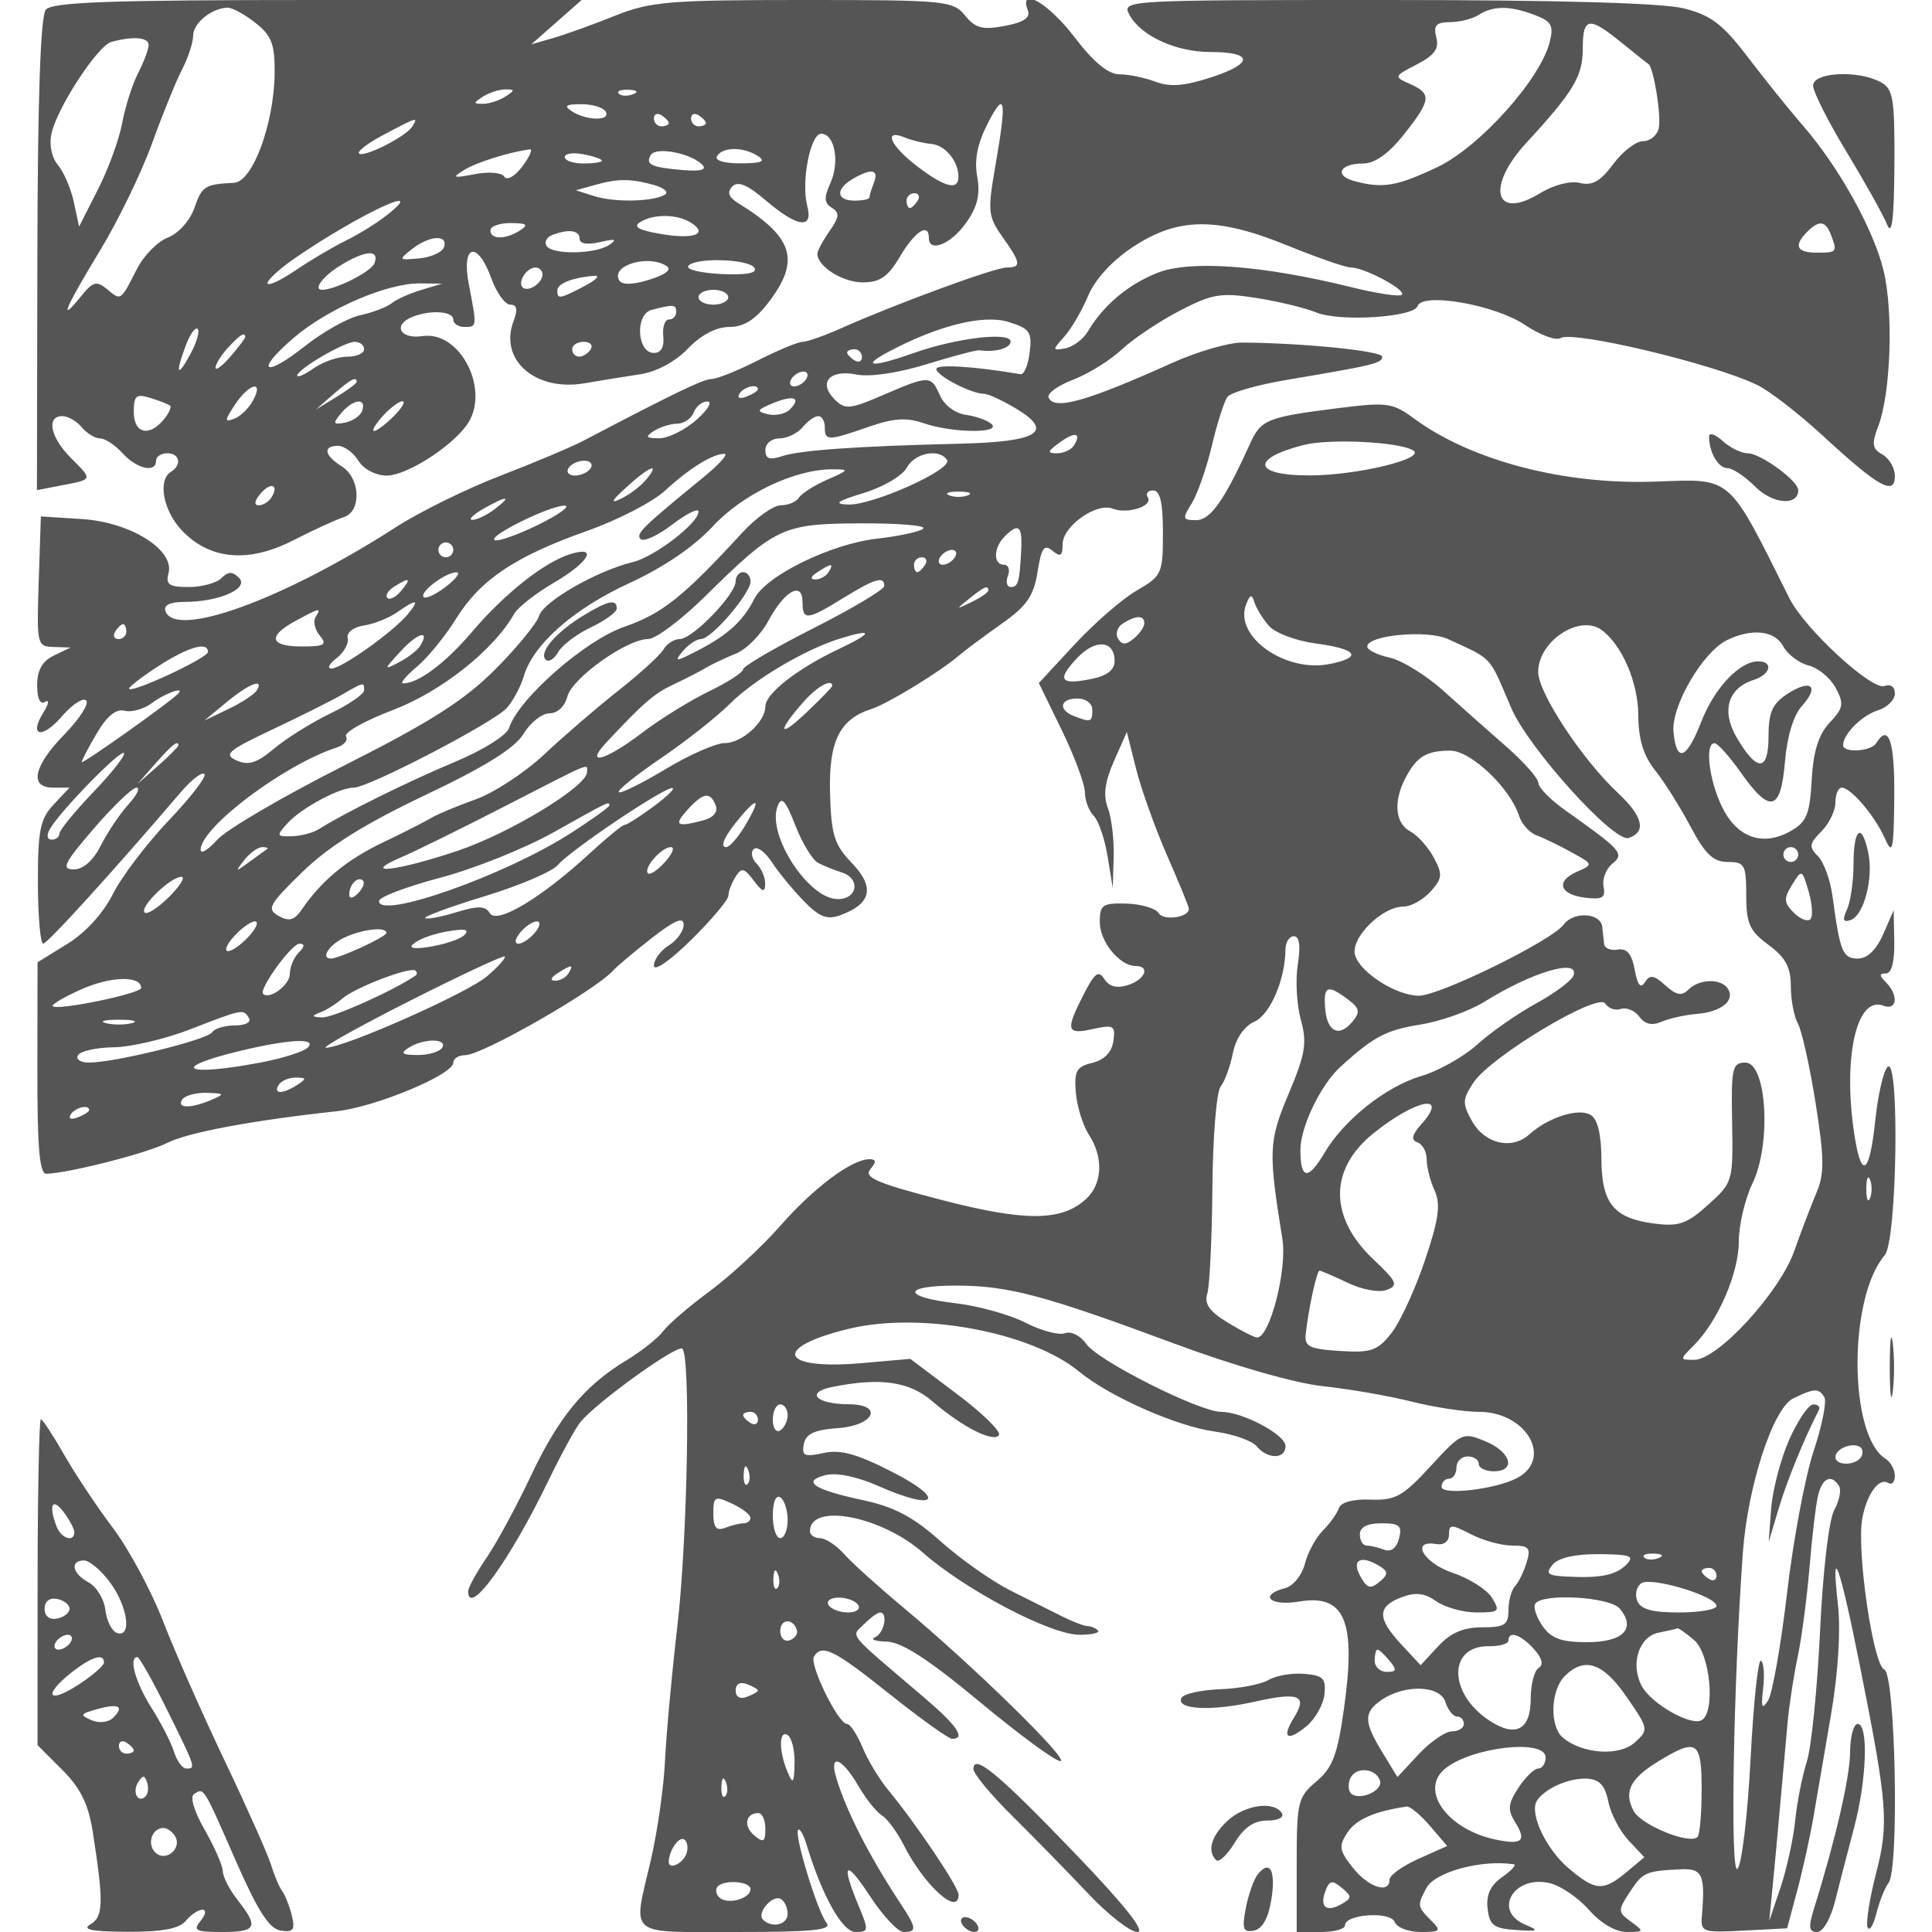 <svg xmlns="http://www.w3.org/2000/svg" version="1.0" width="250" height="250" viewBox="0 0 250 260" preserveAspectRatio="xMidYMid meet">
<g transform="translate(0,260) scale(0.01,-0.01)" fill="#555555" stroke="none">
<path d="M117 25870 c-72 -86 -110 -1193 -114 -3297 l-6 -3169 326 63 c431 82 428 73 133 368 -278 278 -338 565 -118 565 76 0 194 -67 262 -150 68 -82 180 -150 247 -150 67 0 203 -90 303 -200 191 -211 450 -269 450 -100 0 55 68 100 150 100 170 0 201 -157 50 -250 -178 -110 -106 -514 139 -779 375 -404 899 -454 1506 -143 278 142 584 282 680 312 243 75 226 526 -25 683 -236 148 -260 277 -51 277 82 0 206 -90 274 -200 72 -116 233 -200 382 -200 259 0 841 365 1070 671 337 451 -69 1282 -590 1206 -308 -46 -405 155 -127 262 244 94 542 72 542 -39 0 -55 68 -100 150 -100 170 0 170 0 59 575 -104 540 117 595 305 75 69 -192 184 -350 254 -350 90 0 103 -65 42 -225 -195 -519 295 -947 956 -833 211 36 548 91 749 121 222 34 476 171 644 347 176 183 380 290 555 290 195 0 350 97 531 334 429 563 334 872 -409 1331 -131 80 -155 147 -82 224 75 79 203 26 450 -185 425 -363 643 -394 560 -79 -85 325 40 975 187 975 183 0 253 -381 123 -667 -88 -193 -83 -265 20 -329 108 -67 102 -126 -31 -315 -90 -129 -163 -265 -163 -304 0 -171 339 -385 611 -385 232 0 340 75 502 350 199 337 387 458 387 250 0 -206 294 -89 498 197 157 220 196 384 153 625 -42 228 3 449 145 724 234 455 256 317 94 -609 -100 -577 -92 -653 100 -924 250 -351 259 -413 57 -413 -159 0 -1480 -485 -2217 -813 -230 -103 -468 -187 -528 -187 -60 0 -331 -112 -602 -250 -271 -137 -551 -250 -622 -250 -112 -1 -503 -189 -1728 -832 -165 -86 -668 -298 -1118 -471 -450 -173 -1080 -483 -1400 -689 -1512 -974 -2973 -1507 -3105 -1133 -29 82 60 125 258 125 464 0 874 181 731 324 -88 88 -145 87 -236 -4 -66 -66 -264 -120 -441 -120 -264 0 -312 33 -271 188 82 314 -515 686 -1168 727 l-550 35 -29 -875 c-28 -852 -23 -875 200 -882 l229 -7 -225 -108 c-157 -76 -225 -197 -225 -399 0 -182 40 -266 107 -224 59 36 50 -27 -21 -140 -205 -328 -20 -366 250 -52 136 158 282 252 324 210 42 -42 -89 -246 -291 -454 -420 -430 -481 -719 -152 -719 l218 0 -213 -227 c-182 -194 -213 -346 -212 -1050 1 -453 33 -823 71 -822 59 1 940 971 1858 2045 139 162 279 269 312 237 32 -33 -184 -314 -480 -624 -296 -311 -634 -756 -751 -989 -128 -257 -369 -522 -613 -672 l-402 -248 -2 -1425 c-2 -1077 28 -1424 122 -1421 302 8 1351 276 1625 415 279 141 1138 302 2278 426 525 57 1572 493 1572 654 0 55 72 101 160 101 228 0 1743 866 1991 1139 56 61 292 259 525 441 305 237 424 286 424 176 0 -85 -90 -211 -200 -279 -110 -69 -200 -191 -200 -272 0 -84 216 65 500 345 275 271 501 539 502 596 0 57 44 171 96 254 81 128 116 121 245 -50 118 -157 151 -166 154 -45 2 85 -50 208 -115 273 -65 65 -83 153 -39 195 43 43 152 -35 242 -173 90 -137 284 -374 431 -525 214 -219 314 -257 496 -190 415 153 464 375 154 698 -240 251 -280 379 -296 944 -19 696 128 995 558 1132 213 67 930 505 1175 718 81 69 338 261 571 425 343 241 436 374 488 699 52 326 90 380 201 288 108 -90 137 -71 137 87 0 241 453 564 672 479 204 -78 547 33 474 152 -32 51 1 93 73 93 93 0 132 -166 131 -572 0 -548 -14 -579 -352 -775 -194 -111 -570 -438 -835 -724 l-483 -521 310 -637 c170 -350 310 -725 310 -834 0 -108 53 -250 118 -315 65 -65 149 -310 187 -545 l70 -427 12 418 c7 231 -28 527 -78 658 -65 171 -42 351 82 631 l173 392 126 -500 c69 -274 257 -799 418 -1166 160 -366 292 -688 292 -714 0 -116 -341 -164 -407 -58 -40 65 -235 123 -433 129 -324 9 -360 -16 -360 -250 0 -262 268 -590 483 -590 202 0 127 -183 -104 -257 -149 -47 -253 -21 -317 81 -78 123 -130 84 -279 -207 -248 -487 -233 -544 125 -465 280 61 305 47 275 -163 -21 -149 -122 -253 -283 -292 -214 -52 -246 -110 -222 -402 16 -187 95 -441 175 -564 201 -307 184 -666 -41 -870 -331 -299 -819 -301 -1950 -7 -863 224 -1041 301 -950 411 84 101 81 135 -13 135 -235 0 -750 -385 -1200 -898 -247 -281 -674 -676 -949 -879 -275 -202 -556 -444 -625 -537 -69 -93 -294 -272 -500 -396 -561 -339 -908 -760 -1285 -1561 -187 -396 -453 -887 -590 -1089 -138 -202 -250 -407 -250 -454 0 -361 564 417 1086 1500 169 349 361 701 428 780 224 271 1306 1048 1369 984 114 -114 69 -2575 -69 -3750 -74 -633 -148 -1442 -165 -1800 -17 -357 -103 -957 -190 -1331 -245 -1049 -340 -969 1153 -969 1038 0 1291 26 1210 125 -121 149 -439 1191 -381 1250 23 22 72 -65 111 -192 212 -699 483 -1183 662 -1183 178 0 180 20 37 362 -241 579 -174 626 162 113 171 -261 373 -475 449 -475 180 0 174 53 -41 379 -421 638 -732 1246 -867 1696 -100 333 75 273 292 -100 103 -179 248 -361 321 -405 73 -44 206 -224 295 -400 274 -542 738 -963 738 -669 0 106 -574 959 -948 1411 -119 144 -275 402 -346 575 -72 172 -165 313 -208 313 -118 0 -510 800 -444 907 108 173 267 94 1020 -507 414 -330 791 -600 839 -600 188 0 67 178 -376 555 -1060 903 -985 811 -810 987 87 87 184 158 216 158 112 0 55 -284 -68 -334 -69 -28 3 -54 159 -58 202 -6 563 -240 1247 -808 529 -440 1018 -800 1088 -800 140 0 -1181 1292 -2119 2072 -330 275 -686 596 -790 714 -105 118 -252 214 -325 214 -74 0 -135 42 -135 94 0 387 959 205 1519 -288 574 -505 1718 -1106 2106 -1106 170 0 282 26 250 58 -32 32 -96 59 -142 59 -45 1 -195 58 -333 127 -137 69 -452 226 -700 350 -247 124 -670 421 -939 661 -371 332 -625 466 -1050 557 -664 142 -830 254 -499 337 146 37 429 -22 718 -151 765 -338 915 -185 186 189 -484 248 -705 309 -934 259 -256 -56 -295 -39 -265 119 26 139 140 193 459 216 489 35 620 318 149 321 -446 2 -594 159 -221 234 647 129 1035 73 1346 -196 398 -344 826 -560 893 -452 30 48 -227 299 -570 556 l-623 469 -650 -57 c-1105 -97 -1223 207 -180 461 966 235 2454 -41 3103 -576 408 -336 1312 -736 1823 -806 248 -34 503 -123 565 -198 147 -178 389 -176 389 2 0 154 -577 461 -868 461 -290 0 -1654 686 -1812 912 -78 112 -205 177 -286 146 -80 -31 -320 33 -532 141 -213 109 -638 227 -945 263 -728 86 -717 238 18 237 698 -2 1175 -129 2930 -781 802 -298 1618 -532 2000 -573 355 -38 891 -131 1191 -207 300 -76 708 -138 906 -138 642 0 1004 -633 511 -892 -290 -152 -1013 -235 -1013 -117 0 60 45 109 100 109 55 0 100 68 100 150 0 83 68 150 150 150 83 0 150 -45 150 -100 0 -55 90 -100 200 -100 308 0 237 260 -111 404 -303 126 -321 117 -737 -335 -373 -407 -473 -462 -808 -450 -235 9 -399 -35 -426 -115 -24 -71 -121 -207 -216 -302 -95 -95 -204 -297 -242 -448 -38 -151 -157 -298 -265 -326 -363 -95 -206 -247 188 -181 617 104 770 -261 603 -1443 -87 -621 -153 -794 -371 -978 -251 -211 -265 -273 -265 -1125 l0 -901 325 0 c179 0 325 40 325 89 0 152 613 194 670 45 28 -74 185 -134 348 -134 269 0 282 14 139 157 -184 185 -187 201 -61 436 115 215 743 385 1176 318 40 -6 -30 -83 -155 -171 -160 -111 -219 -239 -198 -425 26 -225 84 -268 381 -288 303 -20 320 -10 125 72 -444 187 -147 678 337 557 146 -37 382 -199 524 -361 155 -177 357 -295 505 -295 235 0 238 7 59 138 -180 131 -181 150 -17 400 175 267 212 284 692 306 285 13 324 -74 278 -625 -18 -221 8 -230 564 -200 l583 31 134 500 c74 275 174 725 221 1000 48 275 155 903 239 1395 92 540 128 1116 91 1450 -102 900 24 548 301 -845 366 -1841 385 -2090 209 -2769 -85 -330 -136 -652 -113 -715 24 -64 78 19 119 184 42 165 116 350 164 411 146 187 93 2814 -58 2872 -149 58 -374 1599 -296 2029 60 332 225 558 350 481 49 -30 89 13 89 96 0 83 -57 187 -127 231 -496 312 -502 2165 -9 2738 166 193 202 2698 37 2533 -55 -55 -129 -379 -165 -720 -73 -703 -180 -800 -272 -246 -174 1056 12 1932 381 1791 185 -71 208 141 35 314 -93 93 -93 120 0 120 76 0 117 157 112 425 l-8 425 -142 -325 c-92 -209 -213 -325 -340 -325 -204 0 -240 90 -342 843 -29 216 -117 457 -196 536 -123 123 -117 168 47 332 104 104 189 279 189 389 0 110 38 200 85 200 123 0 445 -378 581 -684 103 -233 119 -163 126 559 7 749 -75 995 -242 725 -71 -116 -452 -137 -447 -25 7 153 255 398 472 467 124 39 225 141 225 225 0 90 -57 132 -138 101 -170 -65 -1076 770 -1282 1182 -835 1673 -759 1606 -1799 1569 -1231 -45 -2476 280 -3248 846 -296 218 -362 226 -1053 139 -934 -119 -1012 -151 -1161 -482 -344 -759 -530 -1022 -722 -1022 -184 0 -189 19 -60 225 77 124 199 473 271 775 71 303 166 599 210 659 44 60 406 163 806 230 1170 197 1276 223 1276 311 0 77 -1061 184 -1880 190 -182 2 -609 -122 -950 -276 -1156 -520 -1588 -640 -1659 -462 -22 54 128 161 332 239 203 78 498 260 653 406 156 145 506 379 779 521 440 228 555 247 1034 172 296 -47 657 -134 801 -194 313 -130 1316 -67 1367 85 63 189 1041 18 1442 -252 203 -136 419 -217 481 -179 170 105 2067 -347 2650 -632 165 -81 561 -387 880 -681 747 -690 970 -815 970 -545 0 109 -75 240 -167 291 -139 78 -148 142 -57 380 168 436 207 1527 74 2087 -130 552 -604 1405 -1087 1959 -172 198 -502 608 -734 912 -346 455 -500 573 -869 666 -292 73 -1695 113 -4008 113 -3522 0 -3558 -2 -3453 -199 152 -283 625 -501 1090 -501 577 0 585 -153 16 -339 -364 -119 -561 -135 -755 -61 -145 55 -363 100 -486 100 -150 0 -348 164 -604 500 -352 461 -755 692 -628 360 38 -98 -55 -161 -311 -209 -300 -56 -395 -31 -534 140 -161 199 -262 209 -2174 209 -1808 0 -2058 -21 -2534 -211 -291 -117 -664 -251 -829 -299 l-300 -87 339 299 338 298 -3551 0 c-2787 0 -3575 -28 -3659 -130z m2820 -177 c219 -173 262 -286 259 -675 -7 -683 -296 -1465 -546 -1478 -395 -20 -432 -44 -535 -341 -60 -170 -214 -341 -355 -395 -138 -53 -326 -244 -418 -425 -221 -434 -212 -428 -401 -271 -142 117 -190 104 -352 -97 -307 -379 -219 -167 255 614 245 402 560 1053 702 1445 142 393 324 841 405 997 81 156 148 360 148 453 1 169 249 371 463 377 61 2 230 -90 375 -204z m17217 105 c226 -85 257 -142 201 -365 -127 -503 -946 -1414 -1513 -1683 -547 -258 -734 -290 -1116 -187 -279 75 -196 237 121 237 155 0 343 134 545 389 368 465 378 549 84 681 -222 98 -221 102 91 263 238 123 302 213 262 365 -41 160 -4 202 184 204 131 0 305 45 387 98 194 125 422 125 754 -2z m1163 -368 c183 -148 348 -280 367 -292 70 -46 175 -695 139 -863 -21 -96 -116 -175 -212 -175 -95 0 -276 -139 -401 -309 -172 -231 -283 -294 -448 -253 -130 33 -355 -27 -547 -144 -603 -366 -719 94 -173 685 633 687 758 895 758 1262 0 430 80 444 517 89z m-19817 -35 c0 -58 -64 -228 -141 -378 -78 -151 -174 -452 -214 -670 -40 -219 -187 -622 -327 -897 l-254 -500 -70 329 c-39 181 -135 406 -214 500 -86 102 -121 273 -87 425 79 352 622 1182 806 1232 293 80 501 63 501 -41z m4800 -695 c-82 -53 -217 -97 -300 -97 -133 0 -133 11 0 97 83 53 218 97 300 97 133 0 133 -11 0 -97z m1719 32 c-72 -29 -159 -26 -192 8 -33 33 26 56 131 52 117 -5 141 -28 61 -60z m-369 -232 c79 -128 -252 -128 -450 0 -117 76 -91 97 119 98 148 1 297 -43 331 -98z m850 -156 c0 -24 -45 -44 -100 -44 -55 0 -100 48 -100 106 0 58 45 78 100 44 55 -34 100 -82 100 -106z m500 0 c0 -24 -45 -44 -100 -44 -55 0 -100 48 -100 106 0 58 45 78 100 44 55 -34 100 -82 100 -106z m-3950 -45 c-85 -137 -656 -426 -719 -364 -27 28 123 142 335 253 452 239 465 243 384 111z m6979 -235 c188 -15 367 -228 369 -439 3 -194 -180 -149 -555 137 -363 277 -463 509 -168 388 96 -40 255 -78 354 -86z m-5499 -303 c-101 -134 -207 -195 -243 -139 -35 56 -209 71 -400 34 -292 -56 -311 -49 -140 57 167 103 608 241 883 277 43 5 -2 -98 -100 -229z m1070 77 c0 -21 -112 -38 -250 -38 -137 0 -250 39 -250 86 0 48 113 65 250 38 138 -26 250 -65 250 -86z m1350 -54 c67 -68 -14 -92 -250 -73 -433 34 -521 75 -441 204 70 114 537 25 691 -131z m750 116 c111 -72 52 -97 -231 -98 -229 -1 -356 38 -319 98 78 126 354 126 550 0z m1561 -358 c-34 -87 -61 -177 -61 -200 0 -23 -90 -42 -200 -42 -247 0 -260 155 -25 292 254 148 355 130 286 -50z m-2962 -31 c137 -38 204 -97 150 -130 -156 -96 -675 -108 -949 -21 l-250 79 250 70 c314 89 484 89 799 2z m3551 -211 c-34 -55 -82 -100 -106 -100 -24 0 -44 45 -44 100 0 55 48 100 106 100 58 0 78 -45 44 -100z m-7150 -200 c-137 -108 -386 -261 -552 -341 -165 -81 -469 -260 -675 -400 -205 -139 -373 -215 -373 -170 0 46 169 200 375 341 861 591 1826 1040 1225 570z m4097 -96 c243 -153 44 -229 -403 -153 -295 50 -379 97 -282 158 180 115 500 112 685 -5z m-2297 -104 c-196 -126 -400 -126 -400 0 0 55 124 99 275 98 214 -1 242 -22 125 -98z m10324 -203 c399 -163 784 -296 856 -297 183 0 750 -304 686 -367 -29 -29 -337 17 -684 103 -1197 296 -2170 367 -2609 191 -396 -158 -728 -439 -934 -789 -61 -103 -196 -204 -300 -225 -179 -34 -180 -26 -18 154 94 105 239 352 322 550 92 222 322 474 601 658 608 403 1131 408 2080 22z m7315 145 c90 -234 83 -242 -189 -242 -273 0 -316 94 -130 280 161 161 247 151 319 -38z m-16839 -53 c0 -70 102 -87 275 -47 204 48 236 38 125 -37 -187 -127 -769 -136 -845 -14 -31 51 0 115 69 143 220 88 376 70 376 -45z m-1824 -114 c-23 -69 -173 -137 -334 -152 -279 -26 -283 -21 -98 125 235 184 488 200 432 27z m-937 -218 c-43 -113 -525 -357 -704 -357 -125 0 8 181 240 324 338 210 537 224 464 33z m3930 -36 c76 -48 -8 -116 -228 -184 -222 -70 -368 -74 -407 -12 -123 200 384 356 635 196z m1184 -26 c43 -70 -106 -98 -439 -83 -277 13 -481 60 -453 106 74 120 816 101 892 -23z m-2853 -89 c0 -118 -195 -244 -267 -173 -71 72 55 267 173 267 52 0 94 -42 94 -94z m564 -157 c-336 -175 -364 -179 -364 -56 0 91 210 174 500 195 83 6 21 -56 -136 -139z m-2195 -51 c-155 -46 -335 -127 -400 -180 -66 -52 -254 -124 -419 -159 -165 -35 -498 -221 -741 -413 -557 -441 -690 -350 -157 107 456 392 1259 738 1698 733 l300 -3 -281 -85z m4131 -98 c0 -55 -90 -100 -200 -100 -110 0 -200 45 -200 100 0 55 90 100 200 100 110 0 200 -45 200 -100z m-700 -200 c0 -55 -44 -100 -99 -100 -54 0 -88 -101 -75 -225 15 -144 -30 -225 -126 -225 -229 0 -257 521 -31 580 299 77 331 74 331 -30z m4757 -541 c-20 -170 -75 -303 -122 -295 -632 107 -1135 138 -1134 70 1 -90 470 -334 644 -334 58 -1 257 -94 443 -207 500 -305 278 -439 -769 -464 -1382 -33 -2152 -87 -2394 -168 -169 -56 -225 -36 -225 82 0 87 84 157 188 157 103 0 244 68 312 150 68 83 164 150 212 150 49 0 88 -67 88 -150 0 -185 42 -185 590 6 335 117 511 128 740 49 375 -131 1047 -141 915 -13 -52 50 -207 106 -345 125 -142 19 -293 130 -349 258 -121 276 -144 277 -764 10 -452 -195 -515 -200 -655 -60 -226 226 -67 407 293 335 180 -36 558 19 943 138 353 109 674 194 712 188 213 -30 420 27 420 118 0 134 -726 49 -1295 -152 -560 -198 -734 -193 -355 10 665 355 1281 510 1620 406 288 -89 321 -135 287 -409z m-11295 -25 c-178 -329 -208 -267 -59 123 56 149 127 246 158 216 30 -31 -15 -183 -99 -339z m738 231 c0 -19 -90 -138 -200 -265 -110 -127 -200 -194 -200 -148 0 45 74 165 165 265 159 175 235 223 235 148z m1600 -165 c0 -55 -102 -100 -228 -100 -125 0 -328 -70 -450 -156 -122 -85 -222 -130 -222 -98 0 84 630 453 775 454 69 0 125 -45 125 -100z m3050 0 c-34 -55 -104 -100 -156 -100 -52 0 -94 45 -94 100 0 55 70 100 156 100 86 0 128 -45 94 -100z m3650 -106 c0 -58 -45 -78 -100 -44 -55 34 -100 82 -100 106 0 24 45 44 100 44 55 0 100 -48 100 -106z m-750 -294 c-34 -55 -107 -100 -162 -100 -55 0 -72 45 -38 100 34 55 107 100 162 100 55 0 72 -45 38 -100z m-6050 -38 c0 -22 -124 -114 -275 -206 l-275 -168 236 206 c230 201 314 246 314 168z m-1394 -250 c-55 -104 -169 -215 -254 -247 -133 -51 -132 -27 9 188 190 289 395 338 245 59z m6794 149 c0 -22 -70 -66 -155 -99 -89 -34 -129 -18 -94 39 58 95 249 141 249 60z m-7911 -221 c22 -19 -17 -104 -87 -188 -197 -237 -402 -184 -402 105 0 220 32 247 225 187 124 -38 243 -85 264 -104z m8340 -51 c-59 -59 -191 -88 -293 -64 -161 39 -153 58 64 148 282 117 390 77 229 -84z m-5754 -14 c-23 -69 -126 -141 -230 -162 -163 -31 -171 -14 -55 125 159 192 344 215 285 37z m425 -75 c-110 -110 -229 -200 -265 -200 -37 0 15 90 115 200 100 110 219 200 265 200 47 0 -5 -90 -115 -200z m4069 -53 c-154 -136 -379 -246 -500 -245 -178 1 -191 19 -69 98 83 53 224 98 314 98 91 1 191 70 222 152 32 83 115 149 186 147 70 -2 2 -114 -153 -250z m5085 -340 c-36 -59 -139 -107 -229 -107 -137 0 -131 23 31 142 209 153 304 136 198 -35z m4565 -69 c176 -109 -752 -334 -1388 -336 -763 -3 -813 223 -90 409 349 90 1290 44 1478 -73z m-9561 -368 c-819 -670 -906 -755 -836 -825 40 -40 231 48 425 196 194 148 353 226 353 173 0 -154 -591 -608 -883 -678 -483 -117 -1201 -528 -1263 -725 -34 -106 -302 -433 -597 -727 -413 -412 -873 -705 -2021 -1284 -817 -412 -1587 -862 -1711 -1000 -124 -137 -225 -199 -225 -137 0 302 1128 1150 1831 1377 100 32 156 100 125 150 -31 51 255 212 637 357 651 249 1357 811 1628 1295 48 85 288 272 533 416 472 276 602 504 221 385 -352 -109 -888 -534 -1325 -1049 -358 -422 -733 -700 -930 -690 -38 2 48 103 192 225 145 121 381 412 526 645 326 525 793 838 1762 1181 413 146 885 390 1050 542 329 303 644 498 800 495 55 -2 -76 -146 -292 -322z m3287 238 c78 -125 -1004 -611 -1332 -598 -201 8 -152 45 212 156 261 80 521 233 578 340 108 201 442 264 542 102z m-4795 -108 c-34 -55 -129 -100 -212 -100 -82 0 -122 45 -88 100 34 55 129 100 212 100 82 0 122 -45 88 -100z m745 -155 c-70 -86 -222 -201 -337 -256 -151 -74 -132 -31 73 155 310 284 465 342 264 101z m2438 0 c-175 -77 -346 -186 -381 -242 -35 -57 -145 -103 -244 -103 -99 0 -332 -166 -519 -369 -796 -865 -1077 -1090 -1585 -1265 -534 -185 -1428 -971 -1554 -1365 -30 -96 -355 -299 -727 -454 -629 -263 -1499 -693 -1829 -904 -79 -50 -244 -94 -366 -97 -208 -5 -212 6 -59 175 184 203 696 479 890 479 202 0 1892 880 2063 1074 85 97 187 289 227 426 125 427 670 908 1424 1254 456 210 869 491 1119 762 401 434 1102 769 1608 768 235 0 230 -9 -67 -139z m-7479 -238 c-36 -59 -114 -107 -172 -107 -66 0 -59 57 20 152 137 166 260 129 152 -45z m9371 27 c-69 -28 -181 -28 -250 0 -69 28 -12 50 125 50 138 0 194 -22 125 -50z m-6369 -187 c-107 -81 -242 -145 -300 -143 -58 1 7 67 144 146 324 185 403 184 156 -3z m598 -204 c-273 -135 -540 -231 -593 -213 -125 41 743 471 939 465 83 -3 -73 -116 -346 -252z m5172 -56 c-42 -41 -322 -102 -623 -136 -621 -70 -1499 -500 -1651 -809 -146 -293 -358 -488 -757 -694 -304 -158 -329 -159 -208 -13 76 91 187 165 247 165 141 0 665 611 666 775 0 69 -45 125 -100 125 -55 0 -100 -56 -100 -125 -1 -176 -581 -775 -750 -775 -77 0 -176 -63 -220 -139 -44 -76 -315 -324 -602 -550 -287 -226 -737 -613 -1000 -860 -263 -247 -680 -521 -928 -609 -247 -88 -517 -201 -600 -251 -82 -50 -375 -199 -650 -330 -485 -232 -822 -511 -1088 -900 -101 -147 -171 -166 -312 -87 -164 92 -133 150 317 589 355 346 834 646 1656 1037 813 386 1206 632 1323 825 91 151 248 275 349 275 107 0 207 94 240 225 62 249 801 775 1087 775 100 0 440 254 755 563 962 947 1049 988 2102 994 507 2 888 -29 847 -70z m1318 -262 c-21 -456 -40 -525 -141 -525 -53 0 -71 68 -39 150 31 83 8 150 -53 150 -147 0 -142 229 9 380 183 183 238 146 224 -155z m-7644 -25 c0 -55 -45 -100 -100 -100 -55 0 -100 45 -100 100 0 55 45 100 100 100 55 0 100 -45 100 -100z m6750 -100 c-34 -55 -107 -100 -162 -100 -55 0 -72 45 -38 100 34 55 107 100 162 100 55 0 72 -45 38 -100z m-400 -100 c-34 -55 -82 -100 -106 -100 -24 0 -44 45 -44 100 0 55 48 100 106 100 58 0 78 -45 44 -100z m-1300 -100 c-34 -55 -115 -99 -181 -98 -71 0 -59 40 31 98 192 124 227 124 150 0z m-5149 -195 c-136 -105 -271 -168 -299 -140 -64 64 298 336 442 333 58 -1 -6 -88 -143 -193z m-603 -57 c-70 -84 -153 -127 -184 -95 -32 32 8 100 89 151 212 134 239 117 95 -56z m6502 66 c0 -47 -427 -302 -950 -567 -522 -264 -950 -514 -950 -555 0 -41 -207 -175 -461 -297 -254 -123 -659 -375 -901 -559 -487 -372 -781 -452 -480 -130 505 540 645 661 908 784 156 73 352 174 434 223 83 49 264 135 403 191 140 55 337 254 438 442 219 407 459 538 459 251 0 -251 62 -245 550 56 426 262 550 299 550 161z m1400 -60 c0 -26 -101 -96 -225 -156 -216 -105 -217 -103 -31 46 204 164 256 186 256 110z m3777 -477 c83 -96 369 -203 637 -238 554 -74 627 -186 180 -275 -599 -120 -1290 371 -1125 799 53 140 77 146 112 32 25 -80 113 -223 196 -318z m-11590 156 c-193 -235 -895 -734 -1027 -730 -61 2 -30 64 69 139 98 75 166 196 150 269 -17 77 77 150 218 171 136 21 337 101 447 178 265 185 311 177 143 -27z m-1240 -37 c-35 -58 -10 -170 57 -250 102 -123 64 -146 -242 -146 -431 0 -466 137 -87 343 334 181 354 185 272 53z m11153 -84 c0 -48 -63 -140 -141 -205 -107 -88 -159 -89 -213 -1 -39 64 -10 156 66 204 178 112 288 113 288 2z m-13700 -112 c0 -55 -48 -100 -106 -100 -58 0 -78 45 -44 100 34 55 82 100 106 100 24 0 44 -45 44 -100z m19852 23 c272 -195 493 -704 495 -1141 2 -331 68 -549 228 -750 123 -155 338 -496 476 -757 197 -371 306 -475 501 -475 227 0 248 -38 248 -447 0 -381 44 -480 300 -669 229 -169 300 -301 300 -554 0 -183 43 -411 96 -506 52 -96 160 -578 238 -1071 117 -739 119 -950 13 -1200 -71 -167 -207 -522 -301 -789 -196 -557 -1030 -1464 -1345 -1464 -200 0 -200 1 -5 196 324 324 604 971 604 1397 0 220 83 571 183 779 258 531 194 1628 -94 1628 -177 0 -193 -71 -179 -805 14 -795 10 -809 -323 -1109 -287 -258 -395 -295 -726 -252 -545 71 -708 272 -710 872 -1 323 -51 532 -143 589 -160 99 -570 -30 -825 -260 -236 -214 -601 -130 -774 178 -131 236 -129 291 18 515 230 352 1680 1222 1776 1067 41 -66 135 -99 210 -73 76 25 187 -22 248 -104 75 -102 171 -124 300 -68 104 45 317 92 473 105 327 26 519 179 421 336 -88 144 -385 139 -533 -9 -90 -90 -162 -77 -310 57 -154 139 -209 148 -275 43 -58 -92 -100 -41 -138 168 -39 213 -105 291 -227 271 -95 -17 -178 17 -184 75 -7 57 -19 160 -25 228 -20 193 -386 216 -521 32 -156 -214 -1668 -956 -1947 -956 -300 0 -783 305 -858 541 -72 227 356 659 653 659 98 0 261 90 361 201 160 177 166 231 44 458 -75 141 -218 300 -316 352 -205 110 -231 403 -64 721 151 286 279 365 600 366 277 2 809 -502 929 -881 35 -107 140 -224 234 -259 95 -34 306 -137 469 -227 297 -163 297 -164 72 -264 -291 -130 -229 -308 122 -349 223 -27 269 2 239 150 -20 100 32 238 116 307 169 137 132 179 -638 725 -194 138 -354 301 -355 363 -2 63 -194 281 -428 486 -234 204 -616 543 -849 753 -233 210 -559 411 -725 448 -165 36 -301 103 -301 149 0 154 810 229 1087 100 615 -285 542 -206 850 -926 233 -543 1383 -1816 1581 -1750 242 80 192 291 -144 605 -481 449 -1074 1348 -1074 1629 0 412 554 780 852 566z m-15898 -216 c-36 -58 -164 -157 -285 -220 -209 -109 -208 -102 23 149 230 250 402 297 262 71z m5637 -40 c-559 -264 -991 -602 -991 -774 0 -208 -315 -493 -546 -493 -119 0 -479 -158 -800 -352 -321 -193 -603 -332 -627 -309 -23 24 232 229 567 457 334 227 754 558 932 736 325 324 1006 727 1474 873 459 143 455 81 -9 -138z m12708 34 c59 -109 212 -225 341 -257 129 -33 293 -168 364 -302 114 -213 105 -270 -81 -467 -150 -160 -220 -384 -242 -772 -26 -466 -69 -567 -288 -690 -376 -210 -722 -84 -923 337 -174 366 -229 852 -95 848 41 -1 202 -181 356 -400 391 -552 534 -516 590 150 28 339 115 626 228 751 244 269 121 370 -196 162 -202 -132 -253 -248 -253 -572 0 -478 -155 -482 -430 -11 -208 355 -116 662 230 772 228 72 271 250 61 250 -250 0 -588 -358 -764 -808 -201 -515 -335 -565 -376 -142 -33 345 394 1077 721 1236 337 163 643 129 757 -85z m-8999 -199 c0 -119 -104 -198 -316 -240 -418 -84 -466 -12 -190 281 247 263 506 242 506 -41z m-12202 123 c-3 -79 -1007 -549 -1060 -496 -17 17 156 152 385 301 410 265 679 343 675 195z m656 -519 c-32 -51 -203 -163 -381 -248 l-323 -155 300 248 c301 249 512 330 404 155z m1446 3 c0 -50 -206 -191 -457 -312 -251 -122 -591 -334 -755 -472 -231 -194 -344 -230 -504 -159 -180 80 -119 133 480 416 377 178 799 389 936 468 300 174 300 174 300 59z m6300 61 c0 -17 -164 -186 -365 -375 -371 -350 -372 -231 -3 180 174 193 368 295 368 195z m-8808 -111 c-137 -133 -1292 -951 -1292 -915 0 25 92 200 204 390 137 232 260 331 375 301 94 -25 261 24 371 107 174 132 456 229 342 117z m12308 -209 c0 -168 -18 -175 -242 -89 -223 85 -196 239 42 239 111 0 200 -67 200 -150z m-12300 -483 c0 -17 -124 -141 -275 -275 l-275 -242 242 275 c227 257 308 321 308 242z m-1143 -626 c-251 -262 -457 -514 -457 -559 0 -45 -47 -82 -105 -82 -61 0 -72 59 -25 141 135 239 949 1074 998 1024 26 -25 -159 -261 -411 -524z m6643 268 c0 -192 -1039 -823 -1745 -1060 -812 -273 -1326 -331 -755 -86 193 83 823 393 1400 690 1198 615 1100 574 1100 456z m-6171 -434 c-113 -124 -280 -371 -370 -550 -104 -206 -238 -325 -367 -325 -172 0 -129 86 271 550 261 303 519 550 574 550 54 0 5 -101 -108 -225z m7071 -25 c-186 -137 -364 -251 -394 -251 -31 -1 -238 -170 -460 -375 -651 -602 -1257 -967 -1352 -815 -63 102 -158 105 -457 13 -207 -63 -394 -98 -415 -77 -21 21 342 154 807 296 465 142 905 330 978 418 158 190 1402 1029 1537 1036 52 3 -58 -107 -244 -245z m832 10 c33 -86 -30 -163 -164 -199 -364 -97 -407 -70 -218 139 214 236 309 251 382 60z m1380 -774 c76 -39 217 -96 313 -126 258 -79 219 -360 -50 -360 -396 0 -958 867 -811 1250 54 140 105 85 239 -257 93 -240 232 -468 309 -507z m-2812 774 c0 -21 -235 -190 -523 -375 -882 -566 -2577 -1165 -2577 -911 0 53 371 194 825 314 454 120 1140 395 1525 611 752 422 750 421 750 361z m1834 -260 c-97 -165 -215 -300 -261 -300 -96 0 -14 166 208 425 227 265 251 210 53 -125z m-6442 -328 c-23 -16 -132 -95 -242 -175 -185 -136 -190 -134 -63 28 76 96 184 175 242 175 57 0 86 -13 63 -28z m5357 -173 c-99 -110 -203 -179 -229 -152 -67 67 182 353 308 353 57 0 21 -90 -79 -201z m15251 101 c0 -55 -45 -100 -100 -100 -55 0 -100 45 -100 100 0 55 45 100 100 100 55 0 100 -45 100 -100z m163 -871 c-37 -37 -138 3 -224 89 -133 134 -137 189 -23 373 132 214 135 213 224 -89 49 -168 60 -336 23 -373z m-22087 301 c-149 -148 -297 -243 -330 -210 -72 72 349 480 496 480 57 0 -18 -121 -166 -270z m2542 48 c-71 -71 -118 -77 -118 -15 0 134 118 252 185 185 28 -28 -2 -105 -67 -170z m-1468 -578 c-100 -110 -226 -200 -281 -200 -55 0 -19 90 81 200 100 110 226 200 281 200 55 0 19 -90 -81 -200z m3850 50 c-68 -82 -169 -150 -224 -150 -56 0 -45 66 24 150 68 82 169 150 224 150 56 0 45 -66 -24 -150z m-2000 -5 c0 -52 -634 -345 -747 -345 -140 0 -28 181 172 278 243 117 575 156 575 67z m1045 -32 c-131 -119 -816 -243 -692 -125 98 93 373 179 642 200 88 7 108 -22 50 -75z m11220 -392 c-33 -208 -15 -543 41 -745 86 -312 62 -459 -163 -993 -271 -643 -276 -775 -85 -1959 66 -410 -170 -1325 -341 -1324 -37 1 -216 92 -398 203 -242 147 -315 251 -272 386 32 102 63 743 69 1423 5 681 55 1295 110 1364 55 69 129 271 165 450 40 199 151 362 289 424 213 94 418 572 419 975 1 96 52 175 114 175 74 0 92 -129 52 -379z m-13445 159 c-66 -66 -120 -196 -120 -289 0 -147 -274 -350 -359 -266 -61 62 383 675 489 675 75 0 71 -39 -10 -120z m2536 -317 c-264 -227 -1923 -963 -2170 -963 -65 0 440 282 1123 628 683 345 1260 615 1282 600 23 -15 -83 -134 -235 -265z m-964 8 c-290 -200 -1112 -569 -1256 -563 -140 6 -149 21 -36 63 83 30 220 116 307 191 173 150 919 435 985 375 23 -20 23 -50 0 -66z m2058 29 c-34 -55 -115 -99 -181 -98 -71 0 -59 40 31 98 192 124 227 124 150 0z m13527 -25 c-23 -69 -248 -238 -501 -377 -254 -139 -611 -387 -793 -553 -183 -165 -525 -358 -760 -427 -473 -141 -1034 -587 -1296 -1029 -222 -377 -327 -366 -327 36 1 308 272 874 535 1114 443 406 619 499 1069 571 278 43 672 183 875 310 641 399 1272 586 1198 355z m-19277 -170 c0 -76 -1123 -308 -1190 -246 -22 21 151 123 385 227 393 177 805 186 805 19z m16240 -155 c159 -120 168 -169 60 -300 -180 -217 -343 -136 -367 183 -24 301 34 323 307 117z m-14790 -250 c35 -56 -47 -100 -188 -100 -138 0 -276 -42 -307 -92 -62 -100 -1312 -408 -1656 -408 -116 0 -183 45 -149 100 34 55 250 103 481 106 230 3 689 111 1019 238 725 281 723 281 800 156z m-1575 -69 c-96 -25 -254 -25 -350 0 -96 25 -18 46 175 46 193 0 271 -21 175 -46z m2366 -330 c-54 -54 -339 -144 -633 -200 -1026 -194 -1242 -77 -286 154 664 161 1053 180 919 46z m1809 -1 c-34 -55 -183 -99 -331 -98 -210 1 -236 22 -119 98 198 128 529 128 450 0z m-1950 -500 c-196 -127 -328 -127 -250 0 34 55 138 99 231 98 146 -1 148 -14 19 -98z m-1150 -200 c-278 -119 -474 -119 -400 0 34 55 183 97 331 93 240 -6 248 -16 69 -93z m16282 -325 c-132 -148 -148 -216 -57 -248 69 -24 125 -128 125 -231 0 -102 48 -292 107 -420 83 -185 56 -384 -132 -941 -131 -388 -333 -827 -450 -976 -187 -237 -272 -267 -694 -240 -413 27 -478 59 -459 231 37 339 149 850 186 850 19 0 190 -74 380 -164 193 -93 423 -134 525 -95 159 61 138 110 -179 409 -600 567 -601 1215 -1 1698 569 459 1021 547 649 127z m-17932 186 c0 -22 -70 -66 -155 -99 -89 -34 -129 -18 -94 39 58 95 249 141 249 60z m23966 -1186 c-28 -69 -50 -12 -50 125 0 138 22 194 50 125 28 -69 28 -181 0 -250z m-615 -2677 c35 -57 -30 -383 -144 -726 -114 -342 -275 -1201 -357 -1907 -83 -706 -198 -1358 -256 -1449 -83 -131 -97 -97 -66 163 21 182 8 349 -30 372 -38 24 -101 -574 -140 -1329 -39 -755 -118 -1417 -176 -1472 -100 -95 -56 2464 72 4250 66 905 407 1950 680 2082 282 136 341 139 417 16z m-13951 -242 c0 -79 -45 -172 -100 -206 -55 -34 -100 31 -100 144 0 113 45 206 100 206 55 0 100 -65 100 -144z m-400 -62 c0 -58 -45 -78 -100 -44 -55 34 -100 82 -100 106 0 24 45 44 100 44 55 0 100 -48 100 -106z m14846 -501 c-75 -120 -346 -121 -346 -1 0 108 217 200 327 138 42 -24 50 -86 19 -137z m-14986 -366 c-33 -33 -56 26 -52 131 5 117 28 141 60 61 29 -72 26 -159 -8 -192z m14689 -25 c33 -54 4 -200 -65 -325 -72 -131 -153 -823 -191 -1636 -37 -775 -117 -1563 -178 -1750 -60 -188 -131 -543 -156 -791 -25 -247 -114 -652 -197 -900 l-152 -450 44 450 c25 248 71 743 102 1100 32 358 76 853 99 1100 22 248 84 653 137 900 53 248 124 788 159 1200 34 413 86 851 116 975 57 237 180 292 282 127z m-14650 -427 c1 -41 -40 -75 -91 -75 -50 0 -163 -27 -250 -61 -118 -45 -158 3 -158 191 0 232 19 242 249 136 137 -64 250 -150 250 -191z m501 -31 c0 -134 -45 -244 -100 -244 -55 0 -100 138 -100 306 0 178 42 280 100 244 55 -34 100 -172 100 -306z m8227 -250 c-33 -128 -108 -184 -198 -150 -80 31 -187 56 -237 56 -51 0 -92 68 -92 150 0 99 99 150 291 150 244 0 282 -33 236 -206z m1525 -94 c225 0 252 -32 193 -225 -37 -124 -107 -268 -156 -320 -49 -52 -89 -198 -89 -325 0 -197 -51 -230 -355 -230 -252 0 -423 -74 -591 -255 l-236 -255 -259 279 c-327 352 -327 510 -1 634 192 73 311 60 472 -53 118 -82 362 -150 543 -150 303 0 319 15 204 200 -69 109 -305 259 -526 333 -391 130 -576 446 -226 388 105 -18 175 33 175 127 0 142 29 142 295 5 162 -84 413 -153 557 -153z m1534 -257 c-145 -144 -353 -185 -823 -159 -238 13 -267 41 -168 160 76 92 303 143 624 141 427 -4 484 -25 367 -142z m433 89 c-72 -29 -159 -26 -192 8 -33 33 26 56 131 52 117 -5 141 -28 61 -60z m-3739 -117 c104 -67 100 -107 -18 -205 -121 -100 -168 -85 -259 84 -119 223 20 284 277 121z m-8120 -288 c-33 -33 -56 26 -52 131 5 117 28 141 60 61 29 -72 26 -159 -8 -192z m12640 167 c0 -58 -45 -78 -100 -44 -55 34 -100 82 -100 106 0 24 45 44 100 44 55 0 100 -48 100 -106z m0 -406 c0 -48 -226 -88 -503 -88 -369 0 -520 43 -565 160 -33 88 -7 194 59 235 141 86 1009 -177 1009 -307z m-11550 12 c34 -55 -28 -100 -138 -100 -110 0 -228 45 -262 100 -34 55 28 100 138 100 110 0 228 -45 262 -100z m10249 -49 c223 -268 44 -451 -440 -451 -346 0 -482 49 -599 216 -83 119 -128 254 -100 300 91 148 1006 96 1139 -65z m-11074 -293 c14 -50 -31 -110 -100 -133 -69 -23 -125 33 -125 125 0 169 179 176 225 8z m12074 -130 c215 -185 290 -961 104 -1076 -142 -88 -679 217 -809 458 -158 296 -38 668 231 719 124 24 236 50 249 57 13 8 114 -64 225 -158z m-2158 -118 c113 -124 135 -213 66 -256 -59 -36 -107 -222 -107 -413 0 -421 -201 -529 -555 -297 -557 365 -561 1010 -7 1002 144 -2 262 32 262 75 0 138 163 85 341 -111z m-1941 -160 c102 -123 95 -150 -38 -150 -89 0 -162 67 -162 150 0 83 17 150 38 150 21 0 94 -67 162 -150z m3192 -488 c296 -431 298 -440 107 -613 -207 -187 -702 -154 -964 64 -184 152 -170 637 22 830 267 266 516 182 835 -281z m-11692 88 c0 -16 -67 -55 -150 -86 -90 -35 -150 -1 -150 86 0 87 60 121 150 86 83 -31 150 -70 150 -86z m9251 -154 c35 -108 104 -196 156 -196 51 0 93 -45 93 -100 0 -55 -72 -100 -160 -100 -88 0 -289 -138 -447 -307 l-287 -308 -203 333 c-251 412 -254 535 -16 701 311 217 792 204 864 -23z m-8758 -827 c-6 -269 -21 -288 -93 -119 -120 279 -120 574 0 500 55 -34 97 -205 93 -381z m10107 81 c0 -82 -44 -150 -98 -150 -53 0 -174 -117 -268 -260 -140 -215 -148 -294 -45 -460 162 -258 95 -314 -277 -233 -641 141 -1010 664 -668 948 355 294 1356 409 1356 155z m2100 -433 c0 -321 -25 -609 -56 -639 -105 -105 -757 160 -858 349 -139 259 -50 437 336 672 515 314 578 273 578 -382z m-4329 120 c42 -127 -243 -266 -376 -184 -47 29 -60 122 -28 205 65 169 346 155 404 -21z m-8811 -210 c-33 -33 -56 26 -52 131 5 117 28 141 60 61 29 -72 26 -159 -8 -192z m11884 -72 c32 -163 155 -397 272 -522 l213 -227 -239 -200 c-314 -261 -416 -255 -773 45 -313 263 -542 751 -432 918 110 166 437 308 674 294 166 -9 242 -92 285 -308z m-2401 -326 l233 -272 -388 -173 c-213 -96 -388 -221 -388 -279 0 -198 -285 -105 -495 161 -184 234 -192 290 -70 475 117 175 363 283 795 347 44 7 185 -110 313 -259z m-8943 -41 c0 -177 -25 -192 -149 -89 -150 125 -118 301 55 301 52 0 94 -96 94 -212z m-1065 -341 c-50 -130 -235 -213 -235 -105 0 148 135 348 206 304 47 -29 60 -118 29 -199z m865 -471 c0 -118 -271 -205 -397 -128 -58 36 -82 105 -53 153 67 108 450 86 450 -25z m7949 -203 c-204 -113 -294 -34 -210 184 53 137 90 144 219 37 139 -116 138 -138 -9 -221z m-7449 -129 c0 -147 -213 -197 -332 -78 -91 90 133 345 243 277 49 -30 89 -120 89 -199z"/>
<path d="M7350 17716 c-371 -227 -602 -497 -507 -593 40 -39 115 6 168 100 52 94 251 245 442 335 191 91 347 205 347 253 0 133 -117 108 -450 -95z"/>
<path d="M23579 6627 c-115 -260 -224 -677 -243 -925 l-34 -452 135 450 c110 371 344 943 541 1325 21 41 -13 75 -75 75 -63 0 -208 -213 -324 -473z"/>
<path d="M23900 24848 c0 -83 203 -486 452 -895 248 -410 493 -848 543 -974 66 -163 94 66 99 792 5 912 -15 1033 -187 1125 -306 164 -907 132 -907 -48z"/>
<path d="M22500 20124 c0 -212 124 -424 247 -424 69 0 239 -113 377 -252 233 -233 576 -259 576 -45 0 127 -508 497 -681 497 -84 0 -236 74 -336 165 -101 92 -183 118 -183 59z"/>
<path d="M24444 14375 c0 -234 -40 -510 -88 -614 -65 -140 -53 -177 48 -143 179 60 311 563 238 907 -87 414 -197 331 -198 -150z"/>
<path d="M24932 7600 c0 -357 18 -504 40 -325 23 179 23 471 0 650 -22 179 -40 33 -40 -325z"/>
<path d="M6 4708 l-1 -2193 332 -332 c247 -247 353 -462 411 -833 149 -953 144 -1144 -31 -1247 -121 -70 18 -98 496 -100 470 -2 699 41 787 147 68 83 169 150 224 150 56 0 45 -66 -24 -150 -107 -129 -67 -150 288 -150 465 0 497 65 212 427 -110 140 -201 315 -201 389 -1 74 -110 324 -243 557 -146 255 -203 448 -143 485 135 83 117 112 564 -908 294 -670 448 -908 601 -931 170 -25 196 10 150 200 -31 127 -90 276 -130 331 -41 55 -107 213 -149 350 -41 138 -322 768 -623 1400 -302 633 -676 1480 -832 1884 -156 403 -458 966 -672 1250 -214 284 -511 730 -660 991 -149 261 -289 475 -312 475 -23 0 -43 -987 -44 -2192z m494 673 c0 -143 -177 -86 -239 77 -110 285 -58 396 92 198 81 -107 147 -231 147 -275z m481 -677 c239 -323 297 -746 94 -680 -69 23 -139 162 -157 309 -17 147 -118 314 -225 371 -220 118 -258 296 -62 296 72 0 230 -133 350 -296z m-545 -354 c0 -55 -76 -115 -168 -132 -102 -20 -168 32 -168 132 0 100 66 152 168 132 92 -17 168 -77 168 -132z m14 -450 c-34 -55 -107 -100 -162 -100 -55 0 -72 45 -38 100 34 55 107 100 162 100 55 0 72 -45 38 -100z m449 -275 c-1 -41 -158 -177 -350 -301 -407 -263 -472 -135 -86 169 272 213 438 264 436 132z m850 -636 c389 -788 389 -789 258 -789 -52 0 -126 101 -165 225 -39 124 -177 393 -307 598 -214 340 -307 677 -186 677 26 0 206 -320 400 -711z m-724 -104 c-64 -64 -189 -79 -293 -35 -161 69 -153 86 68 147 296 83 379 42 225 -112z m275 -441 c0 -24 -45 -44 -100 -44 -55 0 -100 48 -100 106 0 58 45 78 100 44 55 -34 100 -82 100 -106z m160 -617 c-101 -102 -185 51 -102 186 63 102 87 102 121 1 23 -70 15 -154 -19 -187z m395 -536 c103 -166 -128 -358 -266 -220 -116 116 -43 329 111 329 49 0 118 -49 155 -109z"/>
<path d="M16569 3391 c-99 -59 -392 -115 -650 -124 -258 -10 -491 -62 -519 -117 -79 -157 399 -182 983 -51 598 134 718 86 531 -213 -172 -277 -90 -331 171 -114 117 98 225 291 239 428 22 212 -19 254 -274 274 -165 14 -381 -24 -481 -83z"/>
<path d="M24398 2425 c-1 -335 -195 -1178 -483 -2100 -81 -260 -73 -325 38 -325 81 0 184 179 245 425 59 234 173 675 254 982 170 637 195 1393 48 1393 -55 0 -101 -169 -102 -375z"/>
<path d="M12600 2193 c0 -63 236 -348 525 -634 289 -286 746 -753 1016 -1039 269 -286 569 -520 666 -520 115 0 -176 367 -841 1058 -1027 1070 -1366 1351 -1366 1135z"/>
<path d="M16019 1496 c-219 -204 -277 -405 -153 -529 37 -36 149 69 249 233 126 208 261 300 439 300 147 0 231 43 196 100 -104 168 -500 112 -731 -104z"/>
<path d="M16425 774 c-53 -68 -125 -273 -160 -456 -53 -279 -35 -327 110 -299 112 22 193 165 233 411 65 396 -18 553 -183 344z"/>
<path d="M12450 100 c34 -55 107 -100 162 -100 55 0 72 45 38 100 -34 55 -107 100 -162 100 -55 0 -72 -45 -38 -100z"/>
</g>
</svg>